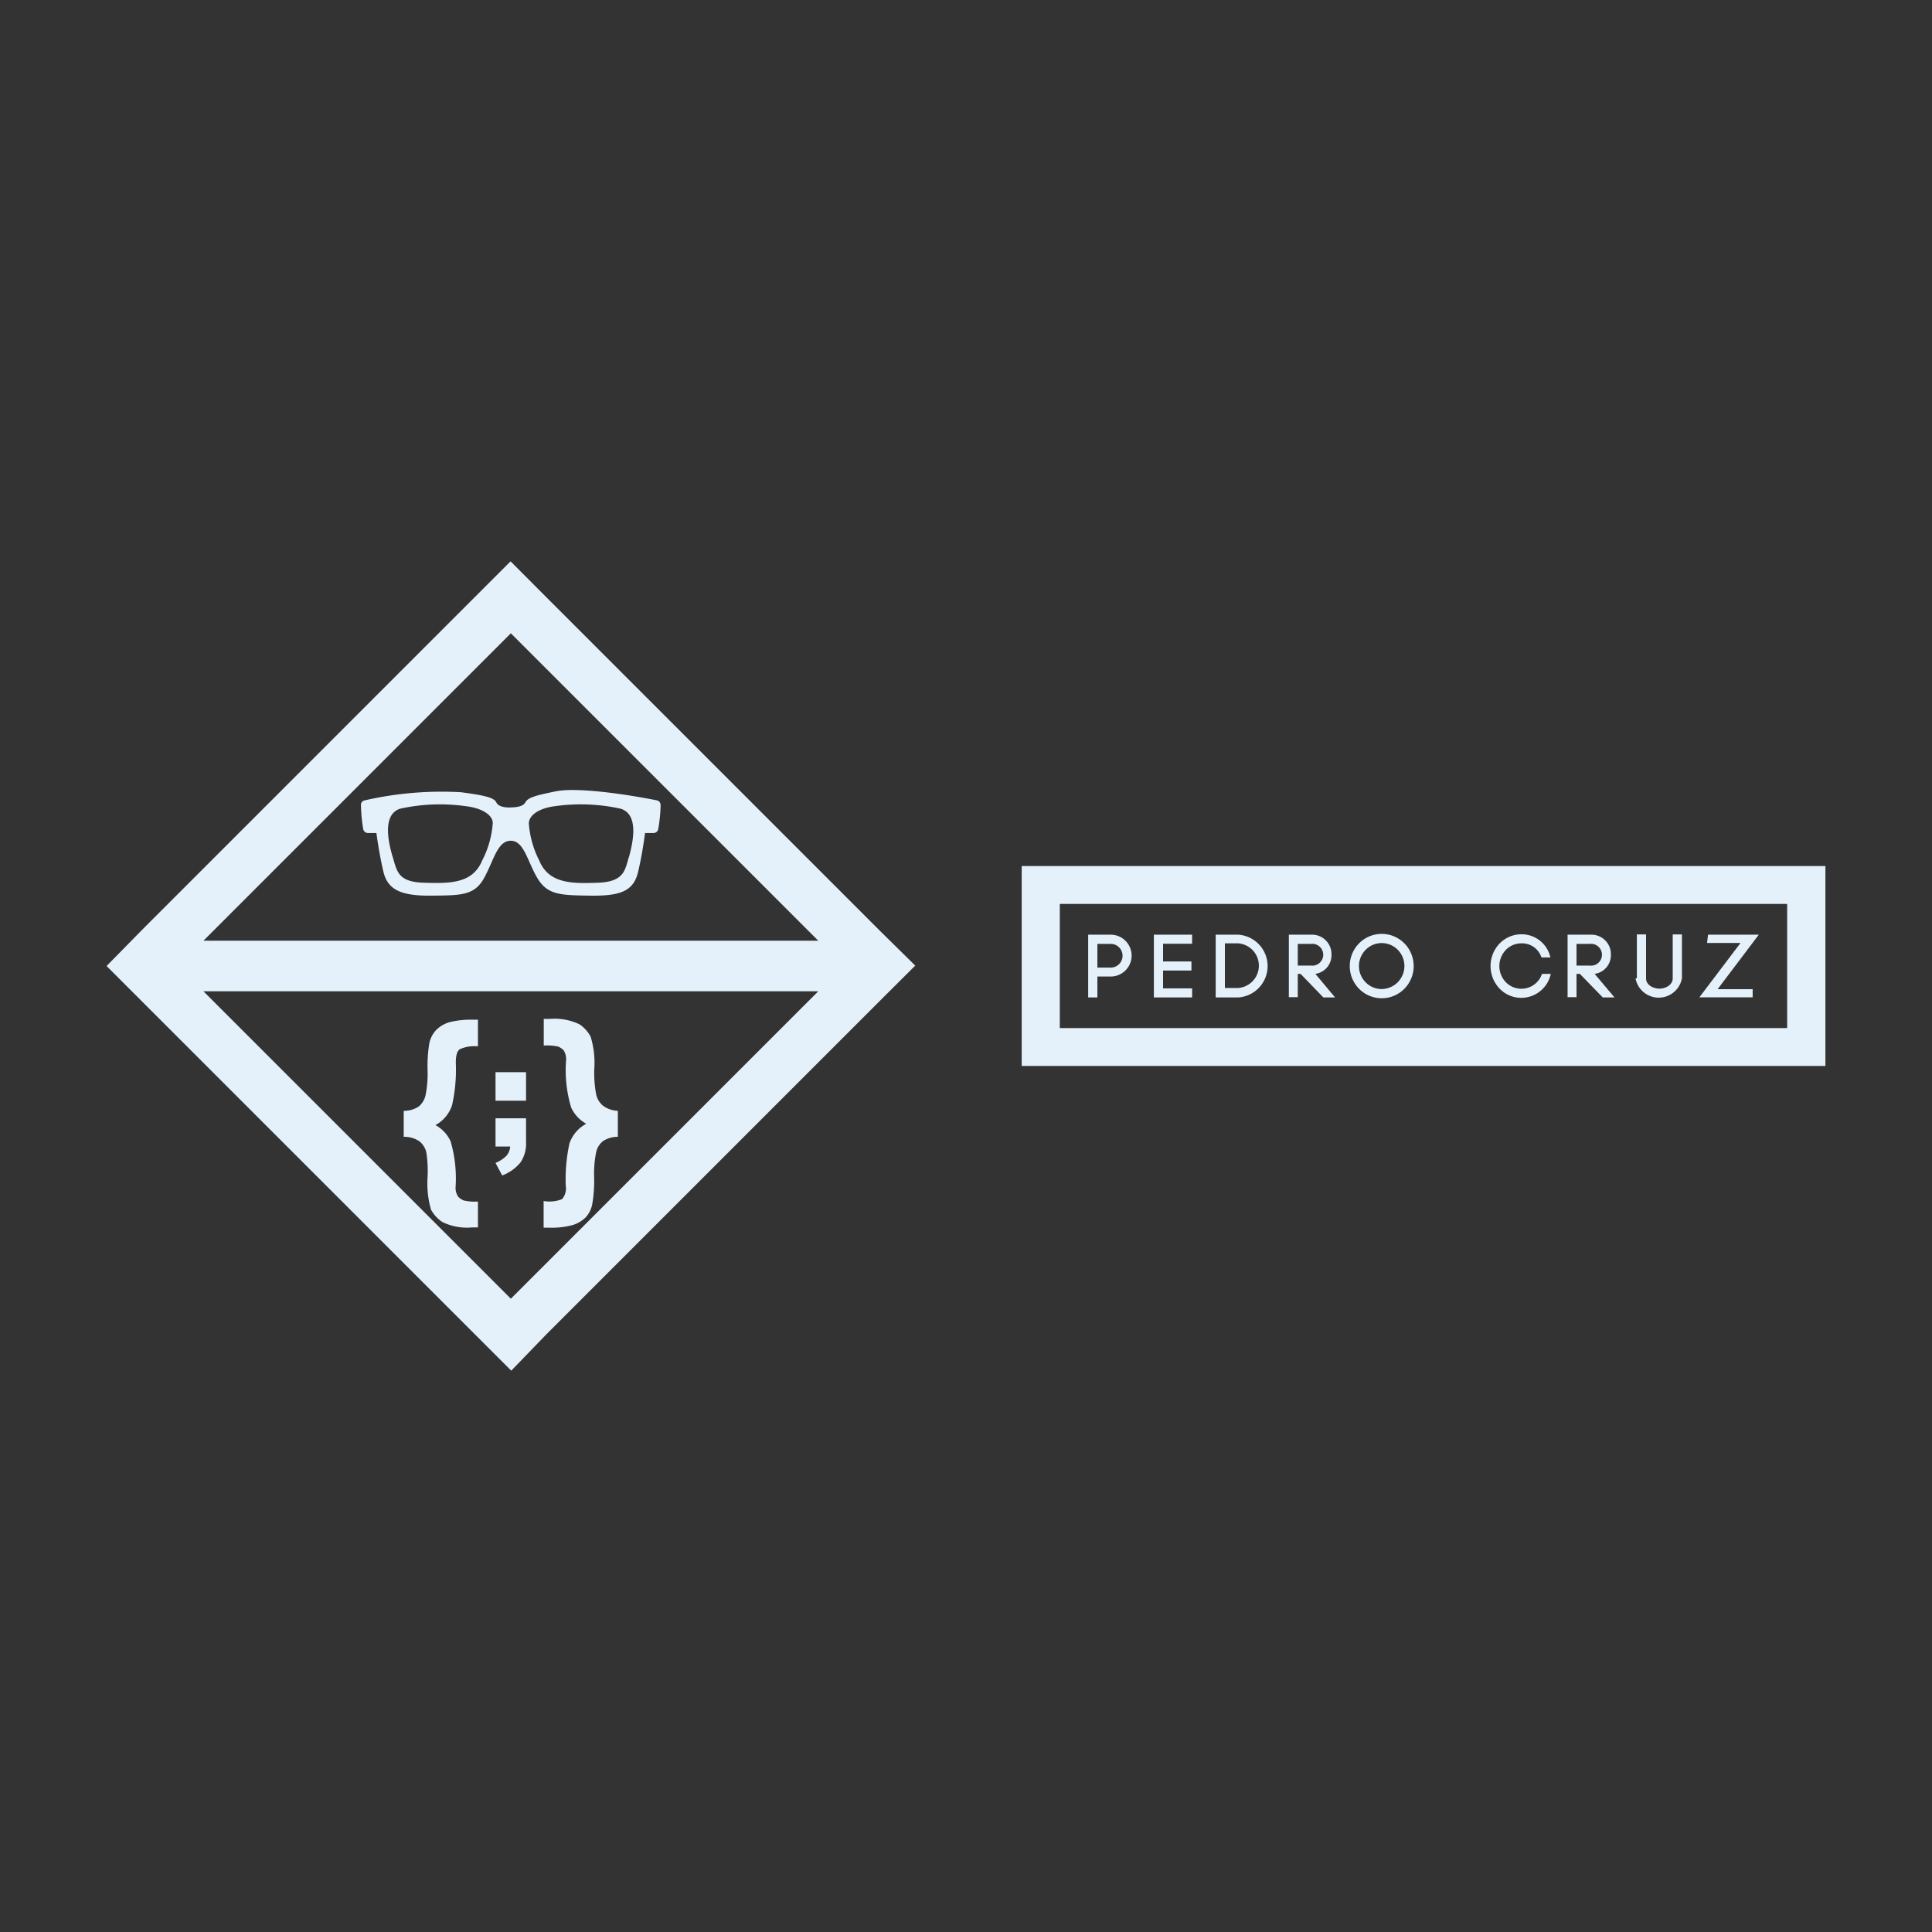 <svg xmlns="http://www.w3.org/2000/svg" viewBox="0 0 145 145"><rect x="0" y="0" width="145" height="145" fill="#333333" stroke="none"/><defs><style>.cls-1{fill:#e5f1fa;}</style></defs><g id="Layer_3" data-name="Layer 3"><path class="cls-1" d="M83.36,70.15a1.57,1.57,0,0,1,0,3.14h-1v1.57h-.69V70.15Zm0,2.47a.89.89,0,0,0,0-1.78h-1v1.78Z"/><path class="cls-1" d="M87.29,74.18h2.18v.68H86.6V70.15h2.87v.68H87.29v1.33h2.13v.68H87.29Z"/><path class="cls-1" d="M92.93,70.15a2.36,2.36,0,0,1,0,4.71H91.24V70.15Zm0,4a1.68,1.68,0,0,0,0-3.35h-1v3.35Z"/><path class="cls-1" d="M97.33,72.47H98.4a.82.82,0,1,0,0-1.63h-1v4h-.67V70.15H98.4a1.46,1.46,0,0,1,1.53,1.5,1.41,1.41,0,0,1-1.21,1.44l1.48,1.77h-.88l-1.71-1.77h-.28Z"/><path class="cls-1" d="M102,70.8a2.39,2.39,0,0,1,3.4,0,2.43,2.43,0,0,1,0,3.41,2.39,2.39,0,0,1-3.4,0,2.43,2.43,0,0,1,0-3.41Zm2.91.49a1.69,1.69,0,0,0-1.21-.51,1.68,1.68,0,0,0-1.21.51,1.73,1.73,0,0,0,0,2.43,1.68,1.68,0,0,0,1.21.51,1.73,1.73,0,0,0,1.21-2.94Z"/><path class="cls-1" d="M112.54,70.82a2.29,2.29,0,0,1,1.63-.7,2.21,2.21,0,0,1,2.19,1.74h-.67a1.53,1.53,0,0,0-1.52-1.06,1.61,1.61,0,0,0-1.16.5,1.75,1.75,0,0,0,0,2.41,1.63,1.63,0,0,0,2.72-.62h.66a2.27,2.27,0,0,1-2.22,1.8,2.25,2.25,0,0,1-1.63-.7,2.45,2.45,0,0,1,0-3.37Z"/><path class="cls-1" d="M118.24,72.47h1.08a.82.82,0,1,0,0-1.63h-1v4h-.67V70.15h1.72a1.46,1.46,0,0,1,1.53,1.5,1.41,1.41,0,0,1-1.22,1.44l1.49,1.77h-.88l-1.72-1.77h-.27Z"/><path class="cls-1" d="M122.85,73.42V70.13h.69v3.3c0,.51.56.77,1,.77s1-.26,1-.78V70.13h.69v3.3a1.77,1.77,0,0,1-3.48,0Z"/><path class="cls-1" d="M128.19,70.15H132l-3.09,4.09h2.63v.61h-4l3.09-4.08h-2.51Z"/><path class="cls-1" d="M134.13,67.84v9.32H79.54V67.84h54.59M137,65H76.68V80H137V65Z"/><path class="cls-1" d="M66,69.82l-25-25-2.68-2.69-2.69,2.69-25,25L8,72.5l2.68,2.68,25,25,2.69,2.69L41,100.15l25-25,2.69-2.68ZM38.34,47.53,61.41,70.6H15.27Zm0,49.94L15.27,74.4H61.41Z"/><path class="cls-1" d="M49.31,60.07c-2.35-.47-6-1-7.59-.68s-2.1.48-2.29.83-.8.37-1.09.38-.91,0-1.09-.38-1-.54-2.64-.76a25.83,25.83,0,0,0-7.24.61.34.34,0,0,0-.28.35,12.44,12.44,0,0,0,.17,1.81.37.37,0,0,0,.37.29l.62,0s.21,1.6.53,2.92,1.29,1.8,3.55,1.78,3.27,0,4-1.32,1-2.8,2-2.8,1.24,1.52,2,2.8,1.75,1.29,4,1.32,3.22-.35,3.56-1.78.52-2.92.52-2.92l.63,0a.36.36,0,0,0,.36-.29,11.4,11.4,0,0,0,.18-1.81A.36.36,0,0,0,49.31,60.07ZM36.19,64.58c-.72,1.75-2.45,1.73-4.39,1.67s-2-.86-2.32-1.91-.83-3.23.57-3.65a13.86,13.86,0,0,1,4.87-.19c1.31.15,2.09.7,2.06,1.3A7.19,7.19,0,0,1,36.19,64.58Zm11-.24c-.29,1-.37,1.84-2.32,1.91s-3.68.08-4.4-1.67a7.29,7.29,0,0,1-.78-2.78c0-.6.74-1.15,2-1.3a13.85,13.85,0,0,1,4.87.19C48,61.11,47.49,63.28,47.2,64.34Z"/><path class="cls-1" d="M30.3,85.32V83.37a2,2,0,0,0,1.12-.32,1.52,1.52,0,0,0,.52-.86,8.21,8.21,0,0,0,.15-1.88,10.53,10.53,0,0,1,.13-2,2.06,2.06,0,0,1,.51-1,2.3,2.3,0,0,1,1-.59,6.4,6.4,0,0,1,1.71-.19h.43v2a2.67,2.67,0,0,0-1.37.22c-.2.15-.29.47-.29,1a12.22,12.22,0,0,1-.28,3.19,2.62,2.62,0,0,1-1.25,1.5,2.65,2.65,0,0,1,1.14,1.22A10,10,0,0,1,34.2,89a1.21,1.21,0,0,0,.19.82,1.37,1.37,0,0,0,.39.27,3.76,3.76,0,0,0,1.09.09v1.94h-.43a4.25,4.25,0,0,1-2.23-.4,2.6,2.6,0,0,1-.86-.93,7.09,7.09,0,0,1-.26-2.45A9,9,0,0,0,32,86.51a1.48,1.48,0,0,0-.52-.85A2,2,0,0,0,30.3,85.32Z"/><path class="cls-1" d="M46.37,83.37v1.95a2,2,0,0,0-1.11.32,1.44,1.44,0,0,0-.52.85,8.27,8.27,0,0,0-.15,1.88,10.33,10.33,0,0,1-.14,2,2,2,0,0,1-.5,1,2.32,2.32,0,0,1-1,.58,6,6,0,0,1-1.7.19H40.8v-2A2.63,2.63,0,0,0,42.18,90a1.21,1.21,0,0,0,.28-1,12.74,12.74,0,0,1,.28-3.19A2.66,2.66,0,0,1,44,84.34a2.66,2.66,0,0,1-1.13-1.21,9.71,9.71,0,0,1-.39-3.48,1.29,1.29,0,0,0-.18-.83,1.41,1.41,0,0,0-.4-.27,3.91,3.91,0,0,0-1.09-.08v-2h.44a4.38,4.38,0,0,1,2.23.4,2.51,2.51,0,0,1,.85.94,6.73,6.73,0,0,1,.27,2.45,8.91,8.91,0,0,0,.14,1.86,1.52,1.52,0,0,0,.51.86A2,2,0,0,0,46.37,83.37Z"/><path class="cls-1" d="M37.19,80.47h2.29v2.14H37.19Zm0,3.46h2.29v1.76a2.55,2.55,0,0,1-.4,1.53,3.26,3.26,0,0,1-1.39,1l-.5-.94a2.46,2.46,0,0,0,.84-.56,1.2,1.2,0,0,0,.26-.67h-1.1Z"/></g></svg>